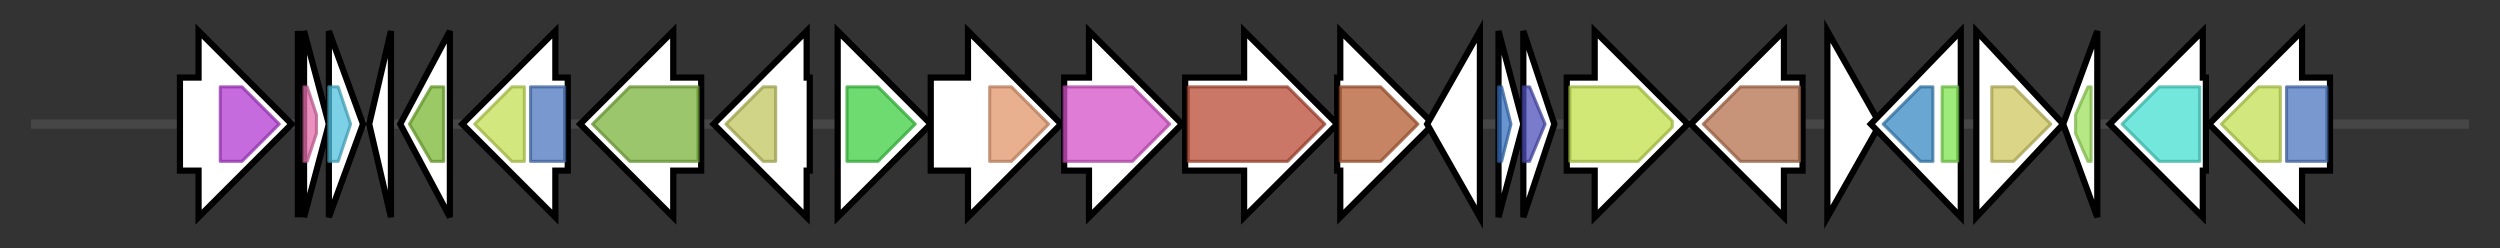 <svg version="1.1" baseProfile="full" xmlns="http://www.w3.org/2000/svg" width="805.8" height="80">
	<rect width="100%" height="100%" fill="#333333" stroke="none"/>
	<g>
		<line x1="10" y1="40.0" x2="795.8" y2="40.0" style="stroke:rgb(70,70,70); stroke-width:3 "/>
		<g>
			<title> (ctg22_26)</title>
			<polygon class=" (ctg22_26)" points="58,25 64,25 64,10 94,40 64,70 64,55 58,55" fill="rgb(255,255,255)" fill-opacity="1.0" stroke="rgb(0,0,0)" stroke-width="2"  />
			<g>
				<title>MS_channel (PF00924)
"Mechanosensitive ion channel"</title>
				<polygon class="PF00924" points="71,28 78,28 90,40 78,52 71,52" stroke-linejoin="round" width="20" height="24" fill="rgb(177,58,210)" stroke="rgb(141,46,168)" stroke-width="1" opacity="0.75" />
			</g>
		</g>
		<g>
			<title> (ctg22_27)</title>
			<polygon class=" (ctg22_27)" points="96,10 99,40 96,70" fill="rgb(255,255,255)" fill-opacity="1.0" stroke="rgb(0,0,0)" stroke-width="2"  />
		</g>
		<g>
			<title> (ctg22_28)</title>
			<polygon class=" (ctg22_28)" points="98,10 106,40 98,70" fill="rgb(255,255,255)" fill-opacity="1.0" stroke="rgb(0,0,0)" stroke-width="2"  />
			<g>
				<title>MazE_antitoxin (PF04014)
"Antidote-toxin recognition MazE, bacterial antitoxin"</title>
				<polygon class="PF04014" points="98,28 99,28 102,37 102,43 99,52 98,52" stroke-linejoin="round" width="4" height="24" fill="rgb(226,108,170)" stroke="rgb(180,86,136)" stroke-width="1" opacity="0.75" />
			</g>
		</g>
		<g>
			<title> (ctg22_29)</title>
			<polygon class=" (ctg22_29)" points="106,10 117,40 106,70" fill="rgb(255,255,255)" fill-opacity="1.0" stroke="rgb(0,0,0)" stroke-width="2"  />
			<g>
				<title>PemK_toxin (PF02452)
"PemK-like, MazF-like toxin of type II toxin-antitoxin system"</title>
				<polygon class="PF02452" points="106,28 109,28 113,40 109,52 106,52" stroke-linejoin="round" width="10" height="24" fill="rgb(81,193,221)" stroke="rgb(64,154,176)" stroke-width="1" opacity="0.75" />
			</g>
		</g>
		<g>
			<title> (ctg22_30)</title>
			<polygon class=" (ctg22_30)" points="119,40 126,10 126,70" fill="rgb(255,255,255)" fill-opacity="1.0" stroke="rgb(0,0,0)" stroke-width="2"  />
		</g>
		<g>
			<title> (ctg22_31)</title>
			<polygon class=" (ctg22_31)" points="129,40 145,10 145,70" fill="rgb(255,255,255)" fill-opacity="1.0" stroke="rgb(0,0,0)" stroke-width="2"  />
			<g>
				<title>Acetyltransf_1 (PF00583)
"Acetyltransferase (GNAT) family"</title>
				<polygon class="PF00583" points="132,40 139,28 143,28 143,52 139,52" stroke-linejoin="round" width="12" height="24" fill="rgb(121,183,50)" stroke="rgb(96,146,39)" stroke-width="1" opacity="0.75" />
			</g>
		</g>
		<g>
			<title> (ctg22_32)</title>
			<polygon class=" (ctg22_32)" points="183,25 179,25 179,10 149,40 179,70 179,55 183,55" fill="rgb(255,255,255)" fill-opacity="1.0" stroke="rgb(0,0,0)" stroke-width="2"  />
			<g>
				<title>GFO_IDH_MocA_C (PF02894)
"Oxidoreductase family, C-terminal alpha/beta domain"</title>
				<polygon class="PF02894" points="153,40 165,28 169,28 169,52 165,52" stroke-linejoin="round" width="20" height="24" fill="rgb(195,223,82)" stroke="rgb(155,178,65)" stroke-width="1" opacity="0.75" />
			</g>
			<g>
				<title>GFO_IDH_MocA (PF01408)
"Oxidoreductase family, NAD-binding Rossmann fold"</title>
				<rect class="PF01408" x="171" y="28" stroke-linejoin="round" width="11" height="24" fill="rgb(76,117,190)" stroke="rgb(60,93,152)" stroke-width="1" opacity="0.75" />
			</g>
		</g>
		<g>
			<title> (ctg22_33)</title>
			<polygon class=" (ctg22_33)" points="226,25 217,25 217,10 187,40 217,70 217,55 226,55" fill="rgb(255,255,255)" fill-opacity="1.0" stroke="rgb(0,0,0)" stroke-width="2"  />
			<g>
				<title>DAO (PF01266)
"FAD dependent oxidoreductase"</title>
				<polygon class="PF01266" points="191,40 203,28 225,28 225,52 203,52" stroke-linejoin="round" width="35" height="24" fill="rgb(123,179,59)" stroke="rgb(98,143,47)" stroke-width="1" opacity="0.75" />
			</g>
		</g>
		<g>
			<title> (ctg22_34)</title>
			<polygon class=" (ctg22_34)" points="261,25 260,25 260,10 230,40 260,70 260,55 261,55" fill="rgb(255,255,255)" fill-opacity="1.0" stroke="rgb(0,0,0)" stroke-width="2"  />
			<g>
				<title>2-Hacid_dh_C (PF02826)
"D-isomer specific 2-hydroxyacid dehydrogenase, NAD binding domain"</title>
				<polygon class="PF02826" points="234,40 246,28 250,28 250,52 246,52" stroke-linejoin="round" width="17" height="24" fill="rgb(192,197,93)" stroke="rgb(153,157,74)" stroke-width="1" opacity="0.75" />
			</g>
		</g>
		<g>
			<title> (ctg22_35)</title>
			<polygon class=" (ctg22_35)" points="270,25 270,25 270,10 300,40 270,70 270,55 270,55" fill="rgb(255,255,255)" fill-opacity="1.0" stroke="rgb(0,0,0)" stroke-width="2"  />
			<g>
				<title>polyprenyl_synt (PF00348)
"Polyprenyl synthetase"</title>
				<polygon class="PF00348" points="273,28 283,28 295,40 283,52 273,52" stroke-linejoin="round" width="24" height="24" fill="rgb(61,206,65)" stroke="rgb(48,164,52)" stroke-width="1" opacity="0.75" />
			</g>
		</g>
		<g>
			<title> (ctg22_36)</title>
			<polygon class=" (ctg22_36)" points="300,25 312,25 312,10 342,40 312,70 312,55 300,55" fill="rgb(255,255,255)" fill-opacity="1.0" stroke="rgb(0,0,0)" stroke-width="2"  />
			<g>
				<title>UDPGT (PF00201)
"UDP-glucoronosyl and UDP-glucosyl transferase"</title>
				<polygon class="PF00201" points="319,28 326,28 338,40 338,40 326,52 319,52" stroke-linejoin="round" width="19" height="24" fill="rgb(225,150,107)" stroke="rgb(180,120,85)" stroke-width="1" opacity="0.75" />
			</g>
		</g>
		<g>
			<title> (ctg22_37)</title>
			<polygon class=" (ctg22_37)" points="343,25 351,25 351,10 381,40 351,70 351,55 343,55" fill="rgb(255,255,255)" fill-opacity="1.0" stroke="rgb(0,0,0)" stroke-width="2"  />
			<g>
				<title>Lycopene_cycl (PF05834)
"Lycopene cyclase protein"</title>
				<polygon class="PF05834" points="343,28 365,28 377,40 365,52 343,52" stroke-linejoin="round" width="37" height="24" fill="rgb(212,80,200)" stroke="rgb(169,64,160)" stroke-width="1" opacity="0.75" />
			</g>
		</g>
		<g>
			<title> (ctg22_38)</title>
			<polygon class=" (ctg22_38)" points="382,25 401,25 401,10 431,40 401,70 401,55 382,55" fill="rgb(255,255,255)" fill-opacity="1.0" stroke="rgb(0,0,0)" stroke-width="2"  />
			<g>
				<title>Amino_oxidase (PF01593)
"Flavin containing amine oxidoreductase"</title>
				<polygon class="PF01593" points="383,28 415,28 427,40 415,52 383,52" stroke-linejoin="round" width="47" height="24" fill="rgb(184,74,52)" stroke="rgb(147,59,41)" stroke-width="1" opacity="0.75" />
			</g>
		</g>
		<g>
			<title> (ctg22_39)</title>
			<polygon class=" (ctg22_39)" points="431,25 432,25 432,10 462,40 432,70 432,55 431,55" fill="rgb(255,255,255)" fill-opacity="1.0" stroke="rgb(0,0,0)" stroke-width="2"  />
			<g>
				<title>SQS_PSY (PF00494)
"Squalene/phytoene synthase"</title>
				<polygon class="PF00494" points="432,28 445,28 457,40 445,52 432,52" stroke-linejoin="round" width="26" height="24" fill="rgb(178,91,49)" stroke="rgb(142,72,39)" stroke-width="1" opacity="0.75" />
			</g>
		</g>
		<g>
			<title> (ctg22_40)</title>
			<polygon class=" (ctg22_40)" points="460,40 477,10 477,70" fill="rgb(255,255,255)" fill-opacity="1.0" stroke="rgb(0,0,0)" stroke-width="2"  />
		</g>
		<g>
			<title> (ctg22_41)</title>
			<polygon class=" (ctg22_41)" points="483,10 491,40 483,70" fill="rgb(255,255,255)" fill-opacity="1.0" stroke="rgb(0,0,0)" stroke-width="2"  />
			<g>
				<title>CcdA (PF07362)
"Post-segregation antitoxin CcdA"</title>
				<polygon class="PF07362" points="483,28 484,28 487,40 484,52 483,52" stroke-linejoin="round" width="7" height="24" fill="rgb(54,114,192)" stroke="rgb(43,91,153)" stroke-width="1" opacity="0.75" />
			</g>
		</g>
		<g>
			<title> (ctg22_42)</title>
			<polygon class=" (ctg22_42)" points="491,10 501,40 491,70" fill="rgb(255,255,255)" fill-opacity="1.0" stroke="rgb(0,0,0)" stroke-width="2"  />
			<g>
				<title>CcdB (PF01845)
"CcdB protein"</title>
				<polygon class="PF01845" points="491,28 493,28 498,40 493,52 491,52" stroke-linejoin="round" width="9" height="24" fill="rgb(78,79,185)" stroke="rgb(62,63,148)" stroke-width="1" opacity="0.75" />
			</g>
		</g>
		<g>
			<title> (ctg22_43)</title>
			<polygon class=" (ctg22_43)" points="505,25 514,25 514,10 544,40 514,70 514,55 505,55" fill="rgb(255,255,255)" fill-opacity="1.0" stroke="rgb(0,0,0)" stroke-width="2"  />
			<g>
				<title>MFS_1 (PF07690)
"Major Facilitator Superfamily"</title>
				<polygon class="PF07690" points="506,28 528,28 539,39 539,41 528,52 506,52" stroke-linejoin="round" width="33" height="24" fill="rgb(193,224,74)" stroke="rgb(154,179,59)" stroke-width="1" opacity="0.75" />
			</g>
		</g>
		<g>
			<title> (ctg22_44)</title>
			<polygon class=" (ctg22_44)" points="581,25 575,25 575,10 545,40 575,70 575,55 581,55" fill="rgb(255,255,255)" fill-opacity="1.0" stroke="rgb(0,0,0)" stroke-width="2"  />
			<g>
				<title>Bac_luciferase (PF00296)
"Luciferase-like monooxygenase"</title>
				<polygon class="PF00296" points="549,40 561,28 580,28 580,52 561,52" stroke-linejoin="round" width="32" height="24" fill="rgb(180,112,78)" stroke="rgb(144,89,62)" stroke-width="1" opacity="0.75" />
			</g>
		</g>
		<g>
			<title> (ctg22_45)</title>
			<polygon class=" (ctg22_45)" points="589,10 606,40 589,70" fill="rgb(255,255,255)" fill-opacity="1.0" stroke="rgb(0,0,0)" stroke-width="2"  />
		</g>
		<g>
			<title> (ctg22_46)</title>
			<polygon class=" (ctg22_46)" points="603,40 632,10 632,70" fill="rgb(255,255,255)" fill-opacity="1.0" stroke="rgb(0,0,0)" stroke-width="2"  />
			<g>
				<title>LysR_substrate (PF03466)
"LysR substrate binding domain"</title>
				<polygon class="PF03466" points="607,40 619,28 623,28 623,52 619,52" stroke-linejoin="round" width="20" height="24" fill="rgb(55,136,195)" stroke="rgb(44,108,156)" stroke-width="1" opacity="0.75" />
			</g>
			<g>
				<title>HTH_1 (PF00126)
"Bacterial regulatory helix-turn-helix protein, lysR family"</title>
				<rect class="PF00126" x="626" y="28" stroke-linejoin="round" width="5" height="24" fill="rgb(125,227,79)" stroke="rgb(99,181,63)" stroke-width="1" opacity="0.75" />
			</g>
		</g>
		<g>
			<title> (ctg22_47)</title>
			<polygon class=" (ctg22_47)" points="637,10 665,40 637,70" fill="rgb(255,255,255)" fill-opacity="1.0" stroke="rgb(0,0,0)" stroke-width="2"  />
			<g>
				<title>Lactamase_B (PF00753)
"Metallo-beta-lactamase superfamily"</title>
				<polygon class="PF00753" points="642,28 649,28 661,40 649,52 642,52" stroke-linejoin="round" width="20" height="24" fill="rgb(206,198,96)" stroke="rgb(164,158,76)" stroke-width="1" opacity="0.75" />
			</g>
		</g>
		<g>
			<title> (ctg22_48)</title>
			<polygon class=" (ctg22_48)" points="665,40 676,10 676,70" fill="rgb(255,255,255)" fill-opacity="1.0" stroke="rgb(0,0,0)" stroke-width="2"  />
			<g>
				<title>HTH_20 (PF12840)
"Helix-turn-helix domain"</title>
				<polygon class="PF12840" points="669,37 673,28 674,28 674,52 673,52 669,43" stroke-linejoin="round" width="5" height="24" fill="rgb(157,225,93)" stroke="rgb(125,180,74)" stroke-width="1" opacity="0.75" />
			</g>
		</g>
		<g>
			<title> (ctg22_49)</title>
			<polygon class=" (ctg22_49)" points="711,25 710,25 710,10 680,40 710,70 710,55 711,55" fill="rgb(255,255,255)" fill-opacity="1.0" stroke="rgb(0,0,0)" stroke-width="2"  />
			<g>
				<title>AP_endonuc_2 (PF01261)
"Xylose isomerase-like TIM barrel"</title>
				<polygon class="PF01261" points="684,40 696,28 709,28 709,52 696,52" stroke-linejoin="round" width="29" height="24" fill="rgb(69,222,207)" stroke="rgb(55,177,165)" stroke-width="1" opacity="0.75" />
			</g>
		</g>
		<g>
			<title> (ctg22_50)</title>
			<polygon class=" (ctg22_50)" points="751,25 742,25 742,10 712,40 742,70 742,55 751,55" fill="rgb(255,255,255)" fill-opacity="1.0" stroke="rgb(0,0,0)" stroke-width="2"  />
			<g>
				<title>GFO_IDH_MocA_C (PF02894)
"Oxidoreductase family, C-terminal alpha/beta domain"</title>
				<polygon class="PF02894" points="716,40 728,28 735,28 735,52 728,52" stroke-linejoin="round" width="23" height="24" fill="rgb(195,223,82)" stroke="rgb(155,178,65)" stroke-width="1" opacity="0.75" />
			</g>
			<g>
				<title>GFO_IDH_MocA (PF01408)
"Oxidoreductase family, NAD-binding Rossmann fold"</title>
				<rect class="PF01408" x="737" y="28" stroke-linejoin="round" width="13" height="24" fill="rgb(76,117,190)" stroke="rgb(60,93,152)" stroke-width="1" opacity="0.75" />
			</g>
		</g>
	</g>
</svg>
